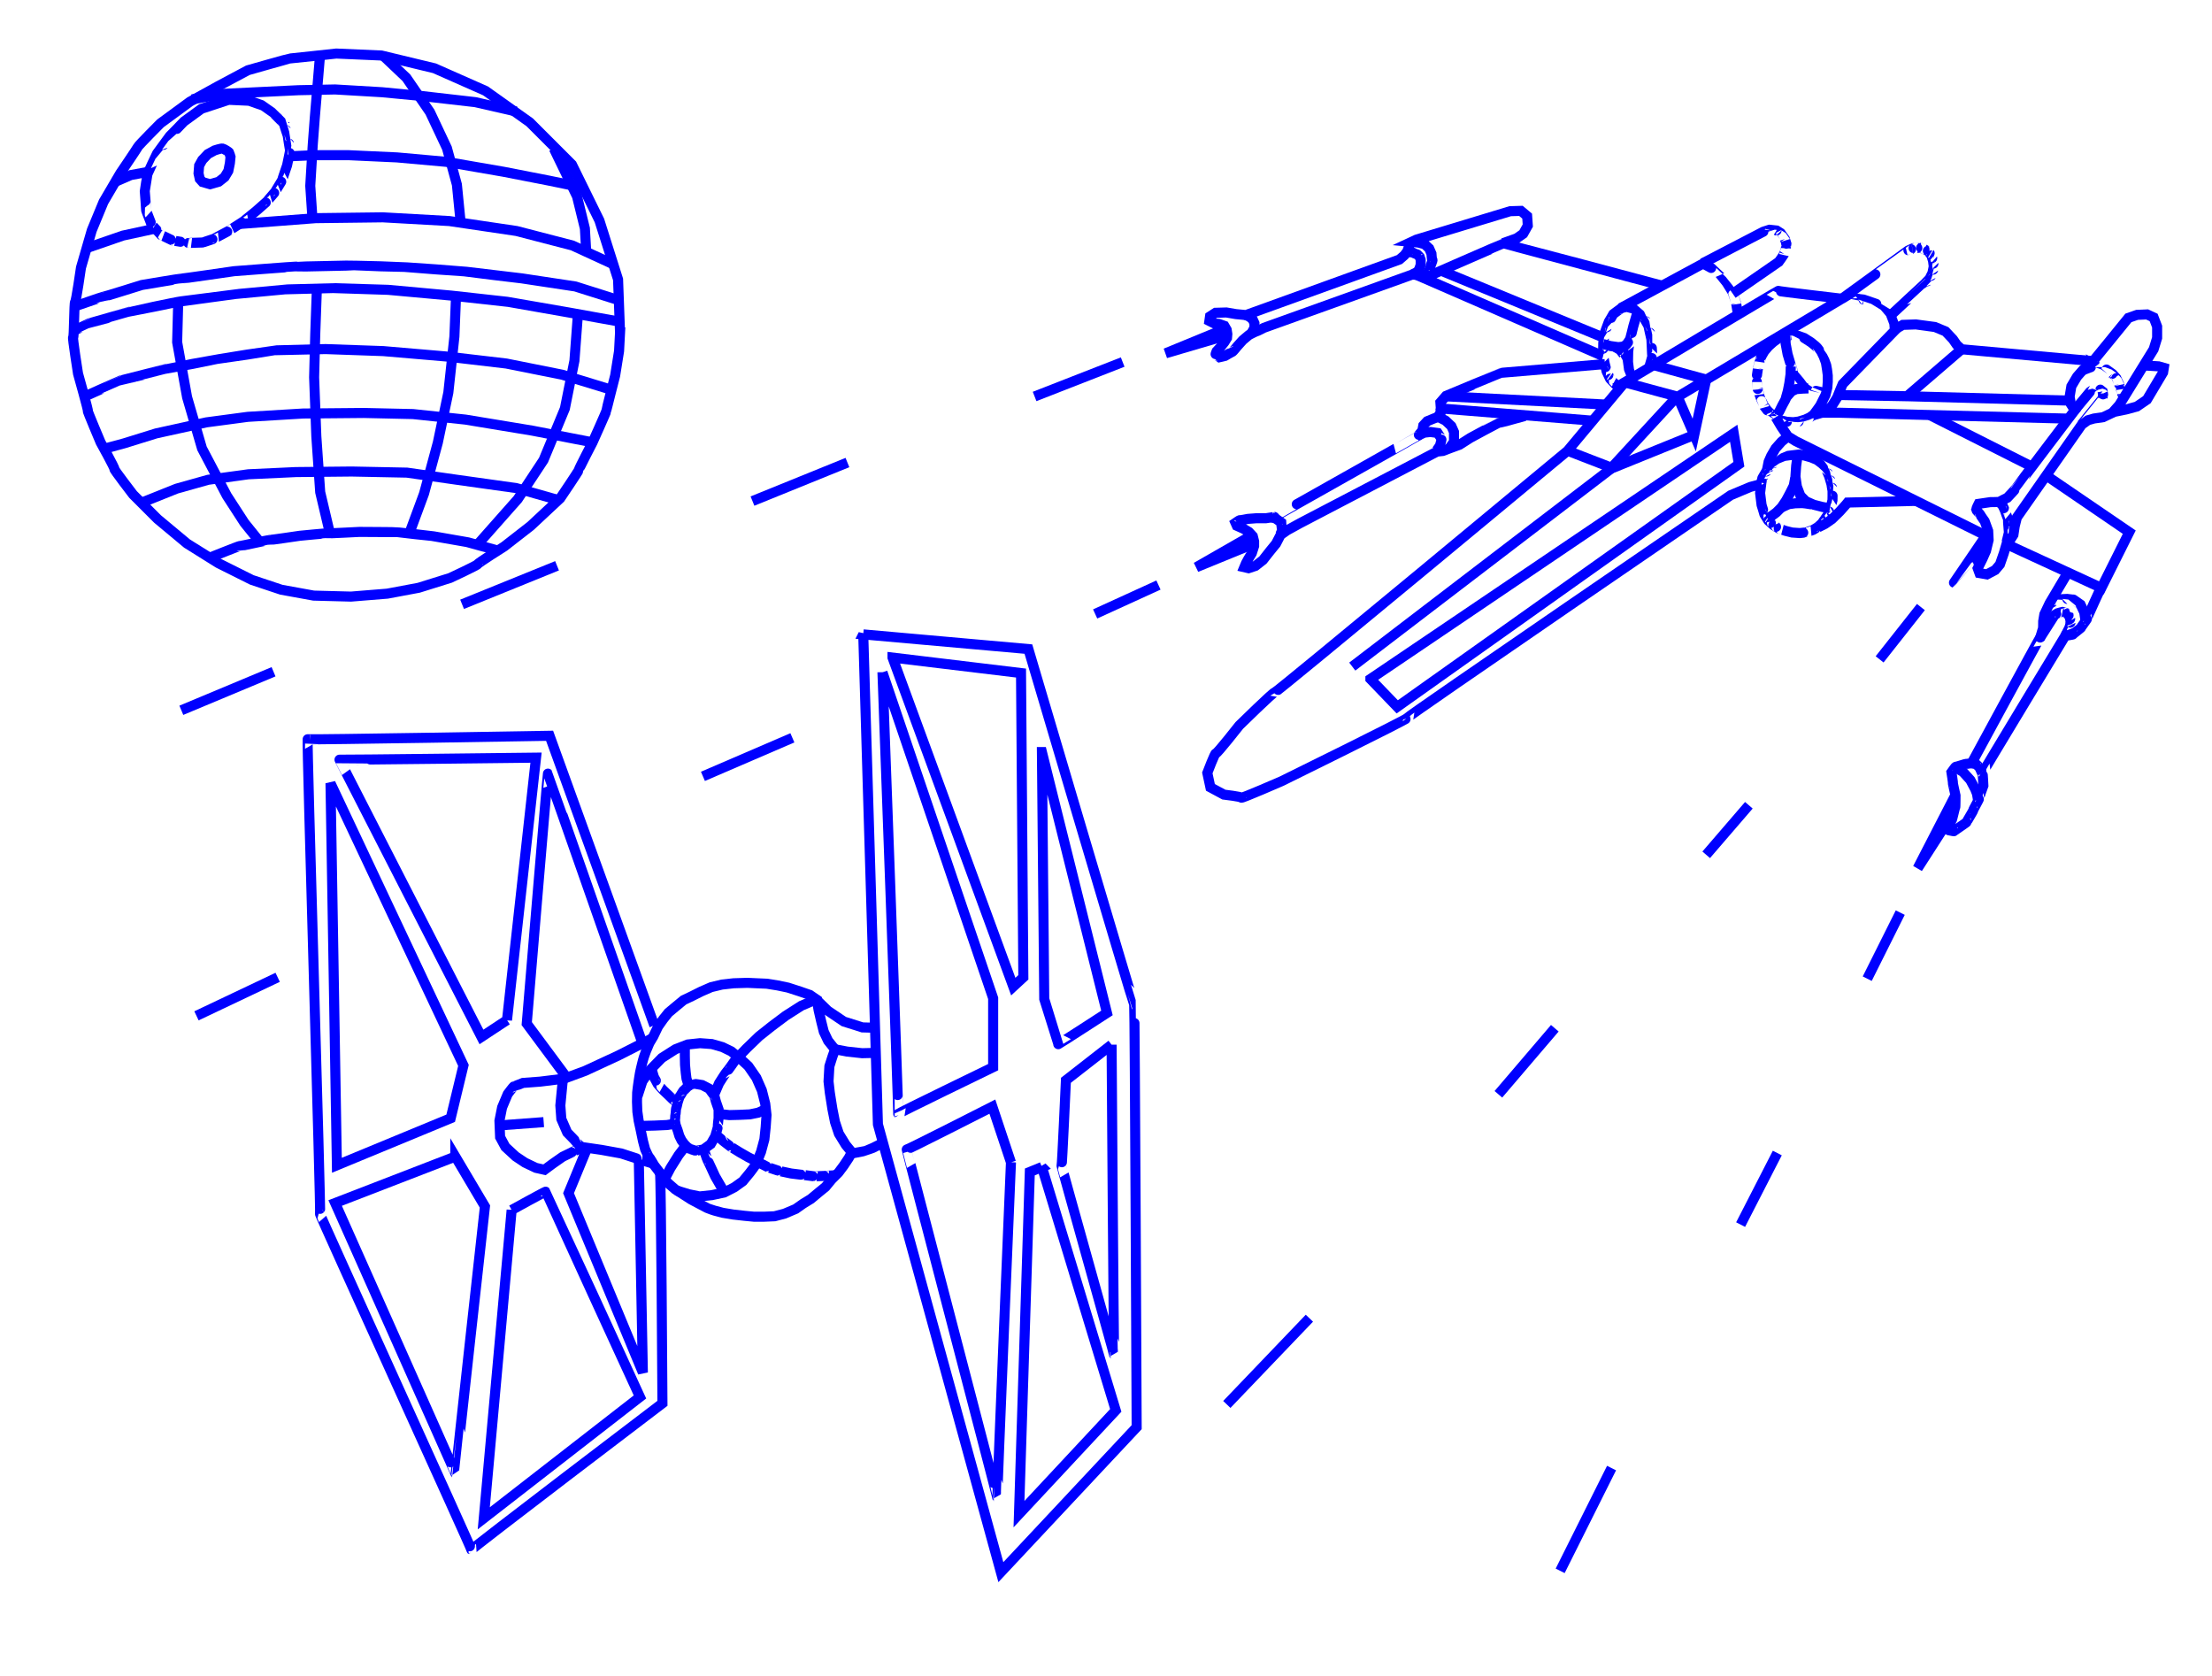 <svg width="660" height="500" xmlns="http://www.w3.org/2000/svg" xmlns:svg="http://www.w3.org/2000/svg" preserveAspectRatio="xMidYMid meet">
 <g id="TFighter">
  <title>TFighter</title>
  <path id="svg_1" stroke="#0000ff" fill="none" stroke-width="3" d="m195.572,306.913c0.185,0.339 -31.588,-87.403 -31.588,-87.403c0,0 -71.86,1.232 -72.184,1.036c-0.324,-0.196 4.02,141.863 3.696,141.667c-0.324,-0.196 45.493,100.389 45.169,100.194c-0.324,-0.196 56.991,-43.742 56.991,-43.742c0,0 -0.404,-68.494 -0.728,-68.69"/>
  <path id="svg_2" stroke="#0000ff" fill="none" stroke-width="3" stroke-dasharray="null" stroke-linejoin="null" stroke-linecap="null" d="m243.732,298.25c0,0 -2.06,-1.419 -2.06,-1.419c0,0 -2.961,-1.032 -2.961,-1.032c0,0 -3.605,-1.161 -3.605,-1.161c0,0 -3.09,-0.645 -3.09,-0.645c0,0 -3.219,-0.516 -3.219,-0.516c0,0 -2.961,-0.129 -2.961,-0.129c0,0 -2.833,-0.129 -2.833,-0.129c0,0 -4.12,0.129 -4.12,0.129c0,0 -3.476,0.387 -3.476,0.387c0,0 -3.219,0.774 -3.219,0.774c0,0 -2.961,1.29 -2.961,1.29c0,0 -2.833,1.419 -2.833,1.419c0,0 -2.446,1.161 -2.446,1.161c0,0 -2.189,1.806 -2.189,1.806c0,0 -2.318,1.934 -2.318,1.934c0,0 -1.545,1.934 -1.545,1.934c0,0 -1.545,2.192 -1.545,2.192c0,0 -1.416,2.966 -1.416,2.966c0,0 -1.159,1.934 -1.159,1.934c0,0 -1.03,2.45 -1.03,2.45c0,0 -0.644,1.806 -0.644,1.806c0,0 -0.548,1.873 -0.575,2.118c-0.027,0.245 -0.495,2.015 -0.549,2.396c-0.054,0.381 -0.443,2.541 -0.471,2.922c-0.027,0.381 -0.396,2.664 -0.396,3.044c0,0.381 -0.051,2.589 -0.051,2.834c0,0.245 0.074,2.684 0.105,2.898c0.031,0.214 0.393,2.745 0.393,2.745c0,0 0.644,2.966 0.644,2.966c0,0 0.644,3.095 0.644,3.095c0,0 0.644,2.45 0.644,2.45c0,0 1.03,2.321 1.159,2.321c0.129,0 1.545,2.45 1.545,2.45c0,0 1.674,2.192 1.674,2.192c0,0 1.178,1.561 1.341,1.887c0.163,0.326 1.362,1.466 1.362,1.466c0,0 1.931,1.677 1.931,1.677c0,0 2.446,1.548 2.446,1.548c0,0 2.12,1.371 2.324,1.494c0.204,0.122 2.453,1.296 2.453,1.296c0,0 2.148,1.12 2.352,1.242c0.204,0.122 2.142,0.74 2.142,0.74c0,0 2.446,0.645 2.446,0.645c0,0 3.09,0.516 3.09,0.516c0,0 3.476,0.387 3.476,0.387c0,0 2.704,0.258 2.704,0.258c0,0 3.09,0 3.09,0c0,0 3.09,-0.129 3.09,-0.129c0,0 2.961,-0.774 2.961,-0.774c0,0 3.348,-1.419 3.348,-1.419c0,0 2.189,-1.548 2.189,-1.548c0,0 2.318,-1.419 2.318,-1.419c0,0 2.318,-1.934 2.318,-1.934c0,0 2.06,-1.677 2.06,-1.677c0,0 1.803,-2.192 1.803,-2.192c0,0 2.06,-2.063 2.06,-2.063c0,0 1.545,-2.063 1.545,-2.063c0,0 1.545,-2.321 1.545,-2.321c0,0 0.901,-1.677 0.901,-1.677c0,0 -1.803,-2.192 -1.803,-2.192c0,0 -2.06,-3.353 -2.06,-3.353c0,0 -1.159,-3.482 -1.159,-3.482c0,0 -0.773,-3.869 -0.773,-3.869c0,0 -0.773,-4.901 -0.773,-4.901c0,0 -0.386,-3.353 -0.386,-3.353c0,0 0.258,-4.514 0.258,-4.514c0,0 0.901,-2.837 0.901,-2.837c0,0 0.773,-2.192 0.773,-2.192c0,0 -2.06,-2.579 -2.06,-2.579c0,0 -1.288,-2.708 -1.288,-2.708c0,0 -0.773,-3.095 -0.773,-3.095c0,0 -0.773,-3.353 -0.773,-3.353c0,0 -0.515,-3.095 -0.515,-3.095l0,0l0,0z"/>
  <path id="svg_3" stroke="#0000ff" fill="none" stroke-width="3" stroke-dasharray="null" stroke-linejoin="null" stroke-linecap="null" d="m194.872,309.632c0,0 -10.376,5.262 -10.376,5.262c0,0 -9.882,4.58 -9.882,4.58c0,0 -6.325,2.339 -6.325,2.339c0,0 -7.115,0.877 -7.115,0.877c0,0 -5.139,0.39 -5.139,0.39c0,0 -2.668,1.072 -2.767,1.072c-0.099,0 -1.779,2.241 -1.779,2.241c0,0 -1.68,3.995 -1.68,3.995c0,0 -0.791,3.995 -0.791,3.995c0,0 0.198,4.872 0.198,4.872c0,0 1.581,2.923 1.581,2.923c0,0 3.063,2.826 3.063,2.826c0,0 2.767,1.851 2.767,1.851c0,0 3.261,1.559 3.261,1.559c0,0 2.569,0.585 2.569,0.585c0,0 2.372,-1.754 2.372,-1.754c0,0 3.063,-2.144 3.063,-2.144c0,0 3.261,-1.559 3.162,-1.559c-0.099,0 3.063,-1.267 3.063,-1.267c0,0 5.336,0.78 5.336,0.78c0,0 5.929,1.072 5.929,1.072c0,0 5.435,1.754 5.336,1.754c-0.099,0 4.151,1.267 4.151,1.267"/>
  <path id="svg_4" stroke="#0000ff" fill="none" stroke-width="3" stroke-dasharray="null" stroke-linejoin="null" stroke-linecap="null" d="m167.971,321.715c0,0 -0.78,8.076 -0.78,8.076c0,0 0.292,4.038 0.292,4.038c0,0 1.754,4.038 1.754,4.038c0,0 2.534,2.561 2.534,2.659c0,0.098 1.851,1.871 1.851,1.871"/>
  <line id="svg_5" stroke="#0000ff" fill="none" stroke-width="3" stroke-dasharray="null" stroke-linejoin="null" stroke-linecap="null" x1="149.164" y1="335.747" x2="162.222" y2="334.773"/>
  <path id="svg_6" stroke="#0000ff" fill="none" stroke-width="3" stroke-dasharray="null" stroke-linejoin="null" stroke-linecap="null" d="m191.639,311.094c0,0 -28.064,-80.208 -28.151,-80.294c-0.087,-0.087 -6.323,74.577 -6.323,74.577c0,0 11.953,16.111 11.953,16.111"/>
  <path id="svg_7" stroke="#0000ff" fill="none" stroke-width="3" stroke-dasharray="null" stroke-linejoin="null" stroke-linecap="null" d="m151.276,304.337c0,0 8.662,-78.302 8.662,-78.302c0,0 -58.553,0.693 -58.64,0.606c-0.087,-0.087 42.356,82.719 42.356,82.719c0,0 7.622,-5.024 7.622,-5.024l0,0z"/>
  <path id="svg_8" stroke="#0000ff" fill="none" stroke-width="3" stroke-dasharray="null" stroke-linejoin="null" stroke-linecap="null" d="m138.283,317.85c0,0 -39.671,-84.192 -39.671,-84.192c0,0 1.906,113.988 1.906,113.988c0,0 33.954,-14.032 33.954,-14.032c0,0 3.811,-15.764 3.811,-15.764l0,0z"/>
  <path id="svg_9" stroke="#0000ff" fill="none" stroke-width="3" stroke-dasharray="null" stroke-linejoin="null" stroke-linecap="null" d="m135.858,345.048c0,0 -35.86,13.859 -35.86,13.859c0,0 36.033,80.901 35.946,80.814c-0.087,-0.087 8.748,-79.775 8.748,-79.775c0,0 -8.835,-14.898 -8.835,-14.898l0,0l-0,0z"/>
  <path id="svg_10" stroke="#0000ff" fill="none" stroke-width="3" stroke-dasharray="null" stroke-linejoin="null" stroke-linecap="null" d="m152.661,360.985c0,0 -8.315,91.988 -8.315,91.988c0,0 46.6,-36.206 46.6,-36.206c0,0 -28.064,-61.152 -28.151,-61.238c-0.087,-0.087 -10.134,5.457 -10.134,5.457z"/>
  <path id="svg_11" stroke="#0000ff" fill="none" stroke-width="3" stroke-dasharray="null" stroke-linejoin="null" stroke-linecap="null" d="m175.182,342.541c0,0 -5.544,13.424 -5.544,13.424c0,0 22.174,53.525 22.174,53.525c0,0 -1.213,-63.508 -1.213,-63.508"/>
  <path id="svg_12" stroke="#0000ff" fill="none" stroke-width="3" stroke-dasharray="null" stroke-linejoin="null" stroke-linecap="null" d="m190.192,327.157c0.04,-0.163 1.477,-4.568 1.477,-4.568c0,0 2.276,-3.358 2.276,-3.358c0,0 3.54,-3.616 3.54,-3.616c0,0 4.046,-2.583 4.046,-2.583c0,0 3.666,-1.421 3.666,-1.421c0,0 3.666,-0.387 3.666,-0.387c0,0 3.54,0.258 3.54,0.258c0,0 3.161,0.904 3.161,0.904c0,0 2.655,1.292 2.655,1.292c0,0 2.528,2.066 2.528,2.066c0,0 2.528,2.325 2.528,2.325c0,0 2.402,3.487 2.402,3.487c0,0 1.643,3.745 1.643,3.745c0,0 1.011,4.004 1.011,4.004c0,0 0.379,3.358 0.379,3.358c0,0 -0.253,3.616 -0.253,3.616c0,0 -0.379,3.616 -0.379,3.616c0,0 -1.011,3.745 -1.011,3.745c0,0 -1.075,2.623 -1.233,3.188c-0.158,0.565 -2.181,3.14 -2.181,3.14c0,0 -2.023,2.454 -2.023,2.454c0,0 -2.528,1.808 -2.528,1.808c0,0 -3.034,1.55 -3.034,1.55c0,0 -3.666,0.775 -3.666,0.775c0,0 -3.666,0.387 -3.666,0.387c0,0 -3.161,-0.646 -3.161,-0.646c0,0 -3.793,-1.162 -3.793,-1.162"/>
  <path id="svg_13" stroke="#0000ff" fill="none" stroke-width="3" stroke-dasharray="null" stroke-linejoin="null" stroke-linecap="null" d="m209.872,342.934c0,0 2.192,-1.608 2.192,-1.608c0,0 1.315,-2.266 1.315,-2.266c0,0 0.877,-2.923 0.804,-2.948c-0.073,-0.024 0.219,-2.534 0.219,-2.534c0,0 0,-2.631 0,-2.631c0,0 -0.804,-2.339 -0.804,-2.339c0,0 -0.439,-1.754 -0.512,-1.778c-0.073,-0.024 -1.462,-2.022 -1.462,-2.022c0,0 -2.119,-1.096 -2.119,-1.096c0,0 -1.754,-0.292 -1.827,-0.317c-0.073,-0.024 -2.266,0.536 -2.266,0.536c0,0 -1.389,1.462 -1.462,1.437c-0.073,-0.024 -1.023,1.705 -1.096,1.681c-0.073,-0.024 -0.658,1.851 -0.658,1.851c0,0 -0.365,1.754 -0.439,1.73c-0.073,-0.024 -0.146,1.925 -0.219,1.9c-0.073,-0.024 -0.073,1.559 -0.146,1.535c-0.073,-0.024 0.219,1.559 0.219,1.559c0,0 0.585,1.608 0.585,1.608c0,0 0.512,1.681 0.512,1.681c0,0 0.658,1.315 0.658,1.315c0,0 0.804,1.096 0.804,1.096c0,0 0.804,0.804 0.731,0.78c-0.073,-0.024 1.023,0.682 0.95,0.658c-0.073,-0.024 1.9,0.609 1.827,0.585c-0.073,-0.024 2.192,-0.414 2.192,-0.414l0,-0z"/>
  <path id="svg_14" stroke="#0000ff" fill="none" stroke-width="3" stroke-dasharray="null" stroke-linejoin="null" stroke-linecap="null" d="m243.653,298.101c0,0 -4.547,1.949 -4.547,1.949c0,0 -4.677,2.988 -4.677,2.988c0,0 -4.158,3.118 -4.158,3.118c0,0 -3.768,2.988 -3.768,2.988c0,0 -3.768,3.638 -3.768,3.638c0,0 -3.378,3.508 -3.378,3.508c0,0 -2.339,3.378 -2.469,3.378c-0.13,0 -2.339,3.508 -2.339,3.508c0,0 -1.559,3.638 -1.559,3.638"/>
  <path id="svg_15" stroke="#0000ff" fill="none" stroke-width="3" stroke-dasharray="null" stroke-linejoin="null" stroke-linecap="null" d="m204.336,311.8c0,0 0,3.234 0,3.234c0,0 0.055,2.631 0.055,2.631c0,0 0.219,2.357 0.219,2.357c0,0 0.219,1.754 0.219,1.754c0,0 0.658,2.138 0.621,2.132"/>
  <path id="svg_16" stroke="#0000ff" fill="none" stroke-width="3" stroke-dasharray="null" stroke-linejoin="null" stroke-linecap="null" d="m194.324,318.67c0,0 0.792,2.665 0.792,2.665c0,0 1.162,2.079 1.127,2.073c-0.035,-0.006 1.673,1.872 1.673,1.872c0,0 1.638,1.546 1.638,1.546c0,0 1.109,1.066 1.074,1.06c-0.035,-0.006 1.461,1.125 1.461,1.125"/>
  <path id="svg_17" stroke="#0000ff" fill="none" stroke-width="3" stroke-dasharray="null" stroke-linejoin="null" stroke-linecap="null" d="m190.779,335.918l4.574,-0.116l3.656,-0.164l2.331,-0.384"/>
  <path id="svg_18" stroke="#0000ff" fill="none" stroke-width="3" stroke-dasharray="null" stroke-linejoin="null" stroke-linecap="null" d="m198.27,351.868c0,0 1.791,-3.414 1.791,-3.414c0,0 2.41,-3.841 2.41,-3.841c0,0 2.066,-2.703 2.066,-2.703"/>
  <path id="svg_19" stroke="#0000ff" fill="none" stroke-width="3" stroke-dasharray="null" stroke-linejoin="null" stroke-linecap="null" d="m216.084,355.65c0,0 -2.704,-4.677 -2.704,-4.677c0,0 -2.266,-4.97 -2.339,-4.994c-0.073,-0.024 -1.096,-3.264 -1.096,-3.264"/>
  <path id="svg_20" stroke="#0000ff" fill="none" stroke-width="3" stroke-dasharray="null" stroke-linejoin="null" stroke-linecap="null" d="m228.582,330.875l-2.339,1.072l-2.485,0.512l-3.216,0.146l-2.923,0.073l-3.362,-0.365"/>
  <path id="svg_21" stroke="#0000ff" fill="none" stroke-width="3" stroke-dasharray="null" stroke-linejoin="null" stroke-linecap="null" d="m213.453,338.476c0,0 1.973,1.535 1.973,1.608c0,0.073 2.558,1.973 2.485,1.949c-0.073,-0.024 2.85,1.778 2.85,1.778c0,0 2.558,1.462 2.558,1.462c0,0 2.192,1.096 2.192,1.096c0,0 3.727,1.9 3.654,1.876c-0.073,-0.024 3.362,1.121 3.289,1.096c-0.073,-0.024 3.581,0.755 3.581,0.755c0,0 3.508,0.439 3.435,0.414c-0.073,-0.024 3.654,0.463 3.581,0.439c-0.073,-0.024 3.435,-0.122 3.362,-0.146c-0.073,-0.024 3.362,-0.195 3.289,-0.219"/>
  <path id="svg_22" stroke="#0000ff" fill="none" stroke-width="3" stroke-dasharray="null" stroke-linejoin="null" stroke-linecap="null" d="m257.569,189.261c0,0 4.38,146.184 4.38,146.184c0,0 36.683,133.592 36.683,133.592c0,0 40.516,-43.253 40.516,-43.253c0,0 -0.548,-125.927 -0.735,-125.985c-0.187,-0.059 -31.568,-106.157 -31.568,-106.157c0,0 -49.276,-4.38 -49.276,-4.38l0,0l0,0z"/>
  <path id="svg_23" stroke="#0000ff" fill="none" stroke-width="3" stroke-dasharray="null" stroke-linejoin="null" stroke-linecap="null" d="m263.301,200.57c0,0 4.851,131.889 4.706,131.745c-0.144,-0.144 28.324,-13.945 28.324,-13.945c0,0 0,-20.557 0,-20.557c0,0 -33.03,-97.242 -33.03,-97.242l0,0z"/>
  <path id="svg_24" stroke="#0000ff" fill="none" stroke-width="3" stroke-dasharray="null" stroke-linejoin="null" stroke-linecap="null" d="m266.303,196.181c0,0 36.033,98.166 36.033,98.166c0,0 3.003,-2.772 3.003,-2.772c0,0 -0.693,-90.775 -0.693,-90.775c0,0 -38.343,-4.62 -38.343,-4.62z"/>
  <path id="svg_25" stroke="#0000ff" fill="none" stroke-width="3" stroke-dasharray="null" stroke-linejoin="null" stroke-linecap="null" d="m310.882,224.361c0,0 0.693,73.682 0.693,73.682c0,0 4.177,13.381 4.183,13.479c0.006,0.097 14.527,-9.321 14.527,-9.321c0,0 -19.402,-77.84 -19.402,-77.84z"/>
  <path id="svg_26" stroke="#0000ff" fill="none" stroke-width="3" stroke-dasharray="null" stroke-linejoin="null" stroke-linecap="null" d="m331.671,311.671c0,0 -13.628,10.625 -13.628,10.625c0,0 -1.155,25.639 -1.299,25.494c-0.144,-0.144 15.851,56.734 15.707,56.59c-0.144,-0.144 -0.78,-92.709 -0.78,-92.709l0,0l0,0z"/>
  <path id="svg_27" stroke="#0000ff" fill="none" stroke-width="3" stroke-dasharray="null" stroke-linejoin="null" stroke-linecap="null" d="m310.882,348.166l-3.609,1.472l-3.234,102.093l28.872,-30.951l-22.03,-72.614l0,0l-0,0z"/>
  <path id="svg_28" stroke="#0000ff" fill="none" stroke-width="3" stroke-dasharray="null" stroke-linejoin="null" stroke-linecap="null" d="m301.643,346.78c0,0 -5.544,-16.631 -5.544,-16.631c0,0 -25.408,12.935 -25.552,12.79c-0.144,-0.144 27.169,104.085 27.025,103.941c-0.144,-0.144 4.071,-100.101 4.071,-100.101l0,-0z"/>
  <path id="svg_29" stroke="#0000ff" fill="none" stroke-width="3" stroke-dasharray="null" stroke-linejoin="null" stroke-linecap="null" d="m260.933,306.611c0,0 -3.605,-0.097 -3.605,-0.097c0,0 -5.554,-1.754 -5.554,-1.754c0,0 -4.775,-3.216 -4.775,-3.216c0,0 -3.605,-3.508 -3.605,-3.508"/>
  <path id="svg_30" stroke="#0000ff" fill="none" stroke-width="3" stroke-dasharray="null" stroke-linejoin="null" stroke-linecap="null" d="m261.323,314.114c0,0 -4.093,0.097 -4.093,0.097c0,0 -4.482,-0.487 -4.482,-0.487c0,0 -3.605,-0.682 -3.605,-0.682"/>
  <path id="svg_31" stroke="#0000ff" fill="none" stroke-width="3" stroke-dasharray="null" stroke-linejoin="null" stroke-linecap="null" d="m263.442,340.96c0,0 -3.07,1.535 -3.07,1.535c0,0 -2.485,0.95 -2.558,0.95c-0.073,0 -3.508,0.658 -3.508,0.658"/>
 </g>
 <g id="Xwing">
  <title>Xwing</title>
  <path id="svg_32" stroke="#0000ff" fill="none" stroke-width="3" stroke-dasharray="null" stroke-linejoin="null" stroke-linecap="null" d="m549.561,89.125c0,0 -18.969,-2.209 -18.969,-2.339c0,-0.13 -45.864,27.284 -45.864,27.284c0,0 15.851,4.288 15.851,4.288c0,0 48.982,-29.233 48.982,-29.233z"/>
  <line id="svg_33" stroke="#0000ff" fill="none" stroke-width="3" stroke-dasharray="null" stroke-linejoin="null" stroke-linecap="null" x1="493.174" y1="108.873" x2="509.284" y2="113.291"/>
  <path id="svg_34" stroke="#0000ff" fill="none" stroke-width="3" stroke-dasharray="null" stroke-linejoin="null" stroke-linecap="null" d="m484.959,113.868c0,0 -17.246,20.634 -17.246,20.634c0,0 -87.156,72.374 -87.378,72.075c-0.221,-0.298 -10.558,9.845 -10.558,9.845c0,0 -6.775,8.623 -6.997,8.325c-0.221,-0.298 -2.55,5.842 -2.55,5.842c0,0 0.924,4.312 0.924,4.312c0,0 4.004,2.156 4.004,2.156c0,0 5.236,0.616 5.236,0.924c0,0.308 12.011,-4.928 12.011,-4.928c0,0 37.573,-18.478 37.351,-18.777c-0.221,-0.298 96.617,-66.532 96.617,-66.532c0,0 5.851,-2.464 5.851,-2.464c0,0 3.388,-0.924 3.388,-0.924"/>
  <path id="svg_35" stroke="#0000ff" fill="none" stroke-width="3" stroke-dasharray="null" stroke-linejoin="null" stroke-linecap="null" d="m509.154,112.901c0,0 -3.638,16.89 -3.638,16.89c0,0 -5.067,-11.693 -5.067,-11.693"/>
  <path id="svg_36" stroke="#0000ff" fill="none" stroke-width="3" stroke-dasharray="null" stroke-linejoin="null" stroke-linecap="null" d="m500.579,118.098c0,0 -19.749,21.438 -19.749,21.438c0,0 -13.123,-5.067 -13.123,-5.067"/>
  <path id="svg_37" stroke="#0000ff" fill="none" stroke-width="3" stroke-dasharray="null" stroke-linejoin="null" stroke-linecap="null" d="m505.517,129.748c0,0 -24.773,10.048 -24.773,10.048c0,0 -77.263,59.073 -77.263,59.073"/>
  <path id="svg_38" stroke="#0000ff" fill="none" stroke-width="3" stroke-dasharray="null" stroke-linejoin="null" stroke-linecap="null" d="m408.89,202.564c0,0 108.406,-73.297 108.406,-73.297c0,0 1.54,9.239 1.54,9.239c0,0 -101.939,72.374 -101.939,72.374c0,0 -8.007,-8.315 -8.007,-8.315l0,0z"/>
  <path id="svg_39" stroke="#0000ff" fill="none" stroke-width="3" stroke-dasharray="null" stroke-linejoin="null" stroke-linecap="null" d="m492.059,109.649c0,0 0.987,-3.344 0.932,-3.344c-0.055,0 -0.219,-4.988 -0.256,-4.994c-0.037,-0.006 -0.84,-3.995 -0.877,-4.001c-0.037,-0.006 -1.553,-2.954 -1.59,-2.96c-0.037,-0.006 -2.43,-2.132 -2.467,-2.138c-0.037,-0.006 -2.156,-0.597 -2.192,-0.603c-0.037,-0.006 -2.101,0.499 -2.101,0.499c0,0 -2.138,1.59 -2.138,1.59c0,0 -1.315,2.302 -1.352,2.296c-0.037,-0.006 -1.169,3.295 -1.206,3.289c-0.037,-0.006 -0.402,3.021 -0.439,3.015c-0.037,-0.006 -0.018,3.459 -0.055,3.453c-0.037,-0.006 0.42,2.473 0.42,2.473c0,0 0.658,2.576 0.621,2.57c-0.037,-0.006 1.078,2.199 1.041,2.192c-0.037,-0.006 1.571,1.65 1.571,1.65c0,0 1.699,0.932 1.699,0.932"/>
  <path id="svg_40" stroke="#0000ff" fill="none" stroke-width="3" stroke-dasharray="null" stroke-linejoin="null" stroke-linecap="null" d="m488.606,92.986c0,0 -1.261,4.33 -1.261,4.33c0,0 -0.987,4.056 -1.023,4.05c-0.037,-0.006 -0.512,3.459 -0.512,3.459c0,0 -0.055,3.179 -0.055,3.179c0,0 0.274,2.028 0.274,2.083c0,0.055 0.932,2.357 0.932,2.357"/>
  <path id="svg_41" stroke="#0000ff" fill="none" stroke-width="3" stroke-dasharray="null" stroke-linejoin="null" stroke-linecap="null" d="m478.301,102.633l2.156,0.597c0,0 2.394,0.335 2.394,0.335c0,0 1.48,-0.164 1.48,-0.164c0,0 0.932,-0.603 0.932,-0.603c0,0 0.987,-1.315 0.95,-1.322"/>
  <path id="svg_42" stroke="#0000ff" fill="none" stroke-width="3" stroke-dasharray="null" stroke-linejoin="null" stroke-linecap="null" d="m481.974,103.565c0,0 1.398,0.822 1.398,0.822c0,0 1.069,1.357 1.046,1.351c-0.023,-0.006 0.516,1.116 0.493,1.11c-0.023,-0.006 0.763,1.733 0.74,1.727"/>
  <path id="svg_43" stroke="#0000ff" fill="none" stroke-width="3" stroke-dasharray="null" stroke-linejoin="null" stroke-linecap="null" d="m483.527,91.926c0,0 24.629,-13.301 24.629,-13.301c0,0 2.412,1.315 2.412,1.315c0,0 2.85,2.704 2.85,2.68c0,-0.024 2.046,2.582 2.046,2.558c0,-0.024 1.681,2.728 1.681,2.704c0,-0.024 0.877,2.655 0.877,2.655c0,0 0.512,3.143 0.512,3.143"/>
  <path id="svg_44" stroke="#0000ff" fill="none" stroke-width="3" stroke-dasharray="null" stroke-linejoin="null" stroke-linecap="null" d="m508.009,78.552c0,0 18.125,-9.428 18.125,-9.428c0,0 1.9,-0.585 1.9,-0.609c0,-0.024 2.046,0.244 2.046,0.244c0,0 1.242,0.804 1.242,0.78c0,-0.024 1.242,1.778 1.242,1.778c0,0 0.439,1.389 0.439,1.389c0,0 -0.146,1.462 -0.146,1.437c0,-0.024 -0.512,1.632 -0.512,1.632c0,0 -0.877,1.315 -0.877,1.315c0,0 -0.731,1.023 -0.731,1.023c0,0 -13.74,9.501 -13.74,9.501"/>
  <path id="svg_45" stroke="#0000ff" fill="none" stroke-width="3" stroke-dasharray="null" stroke-linejoin="null" stroke-linecap="null" d="m495.902,85.227c0,0 -47.066,-12.57 -47.261,-12.57c-0.195,0 -23.776,10.329 -23.776,10.329c0,0 53.302,23.192 53.302,23.192"/>
  <line id="svg_46" stroke="#0000ff" fill="none" stroke-width="3" stroke-dasharray="null" stroke-linejoin="null" stroke-linecap="null" x1="478.459" y1="100.721" x2="429.932" y2="80.744"/>
  <path id="svg_47" stroke="#0000ff" fill="none" stroke-width="3" stroke-dasharray="null" stroke-linejoin="null" stroke-linecap="null" d="m448.447,72.559c0,0 4.093,-1.462 4.093,-1.462c0,0 1.949,-1.364 1.949,-1.364c0,0 1.364,-2.436 1.364,-2.436c0,0 -0.195,-2.826 -0.195,-2.826c0,0 -1.851,-1.559 -1.851,-1.559c0,0 -3.216,0.097 -3.216,0.097c0,0 -27.967,8.478 -27.967,8.478c0,0 -1.462,0.682 -1.462,0.682c0,0 2.046,0.195 2.046,0.195c0,0 1.851,0.487 1.851,0.487c0,0 1.364,1.267 1.364,1.267c0,0 0.682,1.559 0.682,1.559c0,0 0.097,1.851 0.292,1.851c0.195,0 -0.682,1.949 -0.585,1.949c0.097,0 -0.585,1.657 -0.585,1.657c0,0 -1.462,1.462 -1.462,1.462"/>
  <path id="svg_48" stroke="#0000ff" fill="none" stroke-width="3" stroke-dasharray="null" stroke-linejoin="null" stroke-linecap="null" d="m420.772,72.072c0,0 -0.292,1.267 -0.292,1.267c0,0 -0.585,1.657 -0.585,1.657c0,0 -0.877,1.169 -0.877,1.169c0,0 -1.462,1.267 -1.462,1.267c0,0 -45.799,16.566 -45.799,16.566c0,0 -3.021,-0.292 -3.021,-0.292c0,0 -2.826,-0.487 -2.826,-0.487c0,0 -3.216,0.097 -3.216,0.097c0,0 -1.657,1.072 -1.657,1.072c0,0 -0.195,1.364 -0.195,1.364c0,0 1.559,0.78 1.559,0.78c0,0 1.267,0.097 1.267,0.097c0,0 1.657,0.585 1.657,0.585c0,0 0.682,1.169 0.682,1.169c0,0 0.195,1.267 0.195,1.267c0,0 -0.097,1.169 -0.097,1.169c0,0 -0.78,1.267 -0.78,1.267c0,0 -1.169,1.462 -1.169,1.462c0,0 -1.169,1.267 -1.169,1.267c0,0 -0.39,0.974 -0.292,0.974c0.097,0 1.169,0.78 1.169,0.78c0,0 1.657,-0.39 1.657,-0.39c0,0 2.144,-1.267 2.241,-1.267c0.097,0 1.364,-1.559 1.364,-1.559c0,0 1.657,-1.851 1.657,-1.851c0,0 1.851,-1.559 1.851,-1.559c0,0 2.046,-1.072 2.241,-1.072c0.195,0 2.241,-1.072 2.241,-1.072c0,0 44.24,-15.883 44.24,-15.883c0,0 1.462,0.097 1.462,0.097c0,0 1.267,0.39 1.267,0.39c0,0 0.682,0.39 0.682,0.39"/>
  <path id="svg_49" stroke="#0000ff" fill="none" stroke-width="3" stroke-dasharray="null" stroke-linejoin="null" stroke-linecap="null" d="m419.506,75.19c0,0 1.851,0.097 1.851,0.097c0,0 1.462,0.682 1.462,0.585c0,-0.097 0.78,0.78 0.78,0.78c0,0 0.292,0.877 0.292,0.877c0,0 0,1.462 0,1.462c0,0 -0.39,1.169 -0.39,1.169c0,0 -0.487,0.877 -0.487,0.877c0,0 -1.462,0.78 -1.462,0.78"/>
  <path id="svg_50" stroke="#0000ff" fill="none" stroke-width="3" stroke-dasharray="null" stroke-linejoin="null" stroke-linecap="null" d="m371.563,93.899c0,0 1.364,0.682 1.364,0.682c0,0 0.877,0.78 0.877,0.78c0,0 0.487,1.072 0.487,1.072c0,0 0,1.364 0,1.364c0,0 -0.877,1.559 -0.877,1.559"/>
  <path id="svg_51" stroke="#0000ff" fill="none" stroke-width="3" stroke-dasharray="null" stroke-linejoin="null" stroke-linecap="null" d="m365.814,97.992c0,0 -18.027,7.406 -18.027,7.406c0,0 18.222,-5.359 18.222,-5.359"/>
  <path id="svg_52" stroke="#0000ff" fill="none" stroke-width="3" stroke-dasharray="null" stroke-linejoin="null" stroke-linecap="null" d="m478.882,108.614c0,0 -30.663,2.599 -30.792,2.599c-0.13,0 -16.631,6.886 -16.631,6.886c0,0 -1.689,1.949 -1.689,1.949c0,0 0.13,1.819 0.13,1.819c0,0 45.214,3.638 45.214,3.638"/>
  <line id="svg_53" stroke="#0000ff" fill="none" stroke-width="3" stroke-dasharray="null" stroke-linejoin="null" stroke-linecap="null" x1="479.142" y1="120.697" x2="431.199" y2="118.228"/>
  <path id="svg_54" stroke="#0000ff" fill="none" stroke-width="3" stroke-dasharray="null" stroke-linejoin="null" stroke-linecap="null" d="m429.835,121.866c0,0 0,1.267 0,1.267c0,0 -0.877,1.267 -0.877,1.267c0,0 -1.462,0.585 -1.462,0.585c0,0 -1.657,0.682 -1.657,0.682c0,0 -1.169,1.267 -1.169,1.267c0,0 -0.292,1.559 -0.292,1.559c0,0 -1.267,1.462 -1.169,1.462c0.097,0 -43.07,24.264 -42.973,24.264c0.097,0 -2.534,0.39 -2.534,0.39c0,0 -2.826,0 -2.826,0c0,0 -2.534,0.195 -2.534,0.195c0,0 -2.436,0.487 -2.436,0.39c0,-0.097 -1.267,0.78 -1.267,0.78c0,0 0.39,0.877 0.39,0.877c0,0 2.144,0.974 2.144,0.974c0,0 1.462,0.877 1.462,0.877c0,0 1.169,1.267 1.169,1.267c0,0 0.39,1.559 0.39,1.559c0,0 0,1.364 0,1.364c0,0 -0.682,2.144 -0.682,2.144c0,0 -1.072,1.754 -1.072,1.754c0,0 -0.682,1.267 -0.682,1.267c0,0 -0.487,1.169 -0.487,1.169c0,0 1.267,0.292 1.267,0.292c0,0 2.046,-0.682 2.046,-0.682c0,0 2.241,-1.754 2.241,-1.754c0,0 2.144,-2.728 2.144,-2.728c0,0 1.754,-2.144 1.754,-2.144c0,0 1.364,-2.631 1.364,-2.631c0,0 1.949,-1.364 1.949,-1.364c0,0 3.898,-2.144 3.898,-2.144c0,0 40.829,-21.34 40.829,-21.34c0,0 1.754,-0.195 1.754,-0.195c0,0 2.046,-0.78 2.046,-0.78c0,0 2.923,-1.072 2.923,-1.072c0,0 3.216,-2.046 3.216,-2.046c0,0 8.088,-4.385 8.185,-4.385c0.097,0 2.436,-0.585 2.436,-0.585c0,0 2.436,-0.682 2.436,-0.682c0,0 3.216,-0.877 3.216,-0.877"/>
  <path id="svg_55" stroke="#0000ff" fill="none" stroke-width="3" stroke-dasharray="null" stroke-linejoin="null" stroke-linecap="null" d="m432.661,133.462c0,-0.097 1.169,-1.657 1.169,-1.657c0,0 0,-2.923 0,-2.923c0,0 -0.78,-1.754 -0.78,-1.754c0,0 -1.754,-1.657 -1.754,-1.657c0,0 -2.339,-1.169 -2.339,-1.169"/>
  <path id="svg_56" stroke="#0000ff" fill="none" stroke-width="3" stroke-dasharray="null" stroke-linejoin="null" stroke-linecap="null" d="m428.665,134.339c0,0 0.974,-1.364 0.974,-1.364c0,0 0.585,-2.144 0.487,-2.144c-0.097,0 -1.169,-1.657 -1.169,-1.657c0,0 -2.144,-0.292 -2.144,-0.292c0,0 -1.851,0.195 -1.851,0.195c0,0 -1.851,0.877 -1.851,0.877"/>
  <path id="svg_57" stroke="#0000ff" fill="none" stroke-width="3" stroke-dasharray="null" stroke-linejoin="null" stroke-linecap="null" d="m381.989,159.48c0,0 0.78,-1.657 0.585,-1.657c-0.195,0 -0.292,-1.949 -0.292,-1.949c0,0 -1.657,-1.169 -1.657,-1.169c0,0 -1.267,-0.39 -1.267,-0.39"/>
  <path id="svg_58" stroke="#0000ff" fill="none" stroke-width="3" stroke-dasharray="null" stroke-linejoin="null" stroke-linecap="null" d="m373.609,159.674l-16.663,9.55l17.15,-7.016"/>
  <path id="svg_59" stroke="#0000ff" fill="none" stroke-width="3" stroke-dasharray="null" stroke-linejoin="null" stroke-linecap="null" d="m530.665,100.916c0,0 -1.535,1.096 -1.535,1.096c0,0 -1.462,1.315 -1.462,1.315c0,0 -1.242,1.462 -1.242,1.462c0,0 -0.877,1.535 -0.877,1.535c0,0 -0.585,1.9 -0.585,1.876c0,-0.024 -0.439,1.705 -0.439,1.705c0,0 -0.292,1.973 -0.292,1.973c0,0 0,2.119 0,2.095c0,-0.024 0.219,2.071 0.219,2.071c0,0 0.512,1.9 0.512,1.876c0,-0.024 0.658,1.778 0.658,1.754c0,-0.024 0.731,1.486 0.731,1.486c0,0 0.95,1.242 0.95,1.242c0,0 1.242,1.242 1.242,1.218c0,-0.024 1.389,0.974 1.389,0.95c0,-0.024 1.608,0.901 1.608,0.901c0,0 1.608,0.365 1.608,0.365c0,0 1.827,0.146 1.827,0.122c0,-0.024 1.681,-0.195 1.681,-0.195c0,0 1.754,-0.512 1.754,-0.536c0,-0.024 1.608,-0.706 1.608,-0.706c0,0 1.096,-0.804 1.096,-0.804c0,0 0.877,-1.169 0.877,-1.169c0,0 1.096,-1.535 1.096,-1.535c0,0 0.804,-1.608 0.804,-1.608c0,0 0.804,-1.608 0.804,-1.608c0,0 0.512,-1.9 0.512,-1.925c0,-0.024 0.146,-1.949 0.146,-1.949c0,0 0,-1.9 0,-1.925c0,-0.024 -0.219,-1.73 -0.219,-1.73c0,0 -0.292,-1.681 -0.292,-1.705c0,-0.024 -0.585,-1.583 -0.585,-1.608c0,-0.024 -0.658,-1.291 -0.658,-1.315c0,-0.024 -0.877,-1.218 -0.877,-1.242c0,-0.024 -0.548,-0.78 -1.041,-1.188c-0.493,-0.408 -1.297,-1.054 -1.297,-1.054c0,0 -2.046,-1.315 -2.046,-1.315c0,0 -1.9,-0.658 -1.9,-0.682c0,-0.024 -2.046,-0.195 -2.046,-0.195c0,0 -1.973,0.219 -1.973,0.219c0,0 -1.754,0.731 -1.754,0.731l0,-0z"/>
  <path id="svg_60" stroke="#0000ff" fill="none" stroke-width="3" stroke-dasharray="null" stroke-linejoin="null" stroke-linecap="null" d="m532.712,100.112c0,0 0.073,2.412 0.073,2.412c0,0 0.585,3.143 0.585,3.143c0,0 0.731,2.485 0.731,2.485c0,0 0.877,2.85 0.877,2.826c0,-0.024 1.608,1.925 1.608,1.9c0,-0.024 1.315,1.778 1.315,1.754c0,-0.024 1.608,1.048 1.608,1.023c0,-0.024 2.339,0.974 2.339,0.95c0,-0.024 2.631,0.609 2.631,0.609"/>
  <path id="svg_61" stroke="#0000ff" fill="none" stroke-width="3" stroke-dasharray="null" stroke-linejoin="null" stroke-linecap="null" d="m534.319,109.32l-0.073,2.387l-0.365,2.631l-0.439,2.266l-0.731,2.631l-0.95,1.754c0,0 -0.877,1.778 -0.877,1.778c0,0 -1.023,1.389 -1.023,1.364"/>
  <path id="svg_62" stroke="#0000ff" fill="none" stroke-width="3" stroke-dasharray="null" stroke-linejoin="null" stroke-linecap="null" d="m532.931,118.602l1.608,-1.851l1.389,-0.658l1.827,-0.146l1.827,-0.073"/>
  <path id="svg_63" stroke="#0000ff" fill="none" stroke-width="3" stroke-dasharray="null" stroke-linejoin="null" stroke-linecap="null" d="m540.824,123.937l3.143,-0.901l2.558,-1.827l1.608,-2.558l1.023,-2.558l0.658,-1.535c0,0 15.567,-15.981 15.567,-15.981c0,0 -0.146,-1.754 -0.146,-1.778c0,-0.024 -0.95,-2.46 -0.95,-2.485c0,-0.024 -1.608,-1.876 -1.608,-1.9c0,-0.024 -2.85,-1.73 -2.85,-1.754c0,-0.024 -3.8,-1.291 -3.8,-1.291c0,0 -3.362,-0.365 -3.362,-0.39c0,-0.024 -2.85,0.097 -2.85,0.073"/>
  <path id="svg_64" stroke="#0000ff" fill="none" stroke-width="3" stroke-dasharray="null" stroke-linejoin="null" stroke-linecap="null" d="m549.667,89.039c0,0 19.787,-14.361 19.751,-14.367c-0.037,-0.006 1.571,-0.652 1.535,-0.658c-0.037,-0.006 2.284,-0.049 2.247,-0.055c-0.037,-0.006 2.065,0.883 2.028,0.877c-0.037,-0.006 1.078,1.376 1.041,1.37c-0.037,-0.006 0.53,1.596 0.493,1.59c-0.037,-0.006 0.256,1.705 0.219,1.699c-0.037,-0.006 -0.347,1.925 -0.384,1.918c-0.037,-0.006 -0.84,1.76 -0.877,1.754c-0.037,-0.006 -1.389,1.486 -1.425,1.48c-0.037,-0.006 -10.049,9.324 -10.049,9.324"/>
  <path id="svg_65" stroke="#0000ff" fill="none" stroke-width="3" stroke-dasharray="null" stroke-linejoin="null" stroke-linecap="null" d="m623.879,108.484c0,0.13 11.174,-13.642 11.174,-13.642c0,0 2.599,-0.909 2.599,-0.909c0,0 2.988,-0.13 2.988,-0.13c0,0 1.949,0.909 1.949,0.909c0,0 1.039,2.728 1.039,2.728c0,0 0,3.378 0,3.378c0,0 -1.039,3.378 -1.039,3.378c0,0 -10.264,16.631 -10.264,16.631c0,0 -2.079,2.339 -2.079,2.339c0,0 -2.728,1.299 -2.728,1.299c0,0 -2.728,0.39 -2.728,0.39c0,0 -1.819,0.52 -1.819,0.52c0,0 -1.819,1.299 -1.819,1.299c0,0 -19.359,27.674 -19.359,27.674c0,0 -0.65,2.599 -0.65,2.599c0,0 -0.39,2.599 -0.39,2.599c0,0 -0.909,1.429 -0.909,1.429c0,0 -1.039,0.909 -1.039,0.909c0,0 -0.909,3.118 -0.909,3.118c0,0 -1.169,3.378 -1.169,3.378c0,0 -1.429,1.689 -1.429,1.689c0,0 -2.469,1.299 -2.469,1.299c0,0 -2.209,-0.39 -2.209,-0.39c0,0 -0.52,-1.429 -0.52,-1.429c0,0 1.429,-2.858 1.429,-2.858c0,0 1.039,-2.339 1.039,-2.339c0,0 0.78,-3.248 0.78,-3.248c0,0 -0.13,-2.728 -0.13,-2.728c0,0 -1.039,-2.858 -1.039,-2.858c0,0 -1.299,-1.819 -1.299,-1.949c0,-0.13 -1.299,-1.429 -1.299,-1.559c0,-0.13 0.78,-1.689 0.78,-1.689c0,0 3.508,-0.52 3.508,-0.52c0,0 2.858,0 2.858,-0.13c0,-0.13 2.209,-1.169 2.209,-1.169c0,0 2.469,-2.599 2.469,-2.728c0,-0.13 17.67,-23.387 17.67,-23.387c0,0 -1.169,-1.819 -1.169,-1.819c0,0 -0.39,-2.209 -0.39,-2.209c0,0 0.52,-3.118 0.52,-3.118c0,0 1.689,-2.858 1.689,-2.858c0,0 1.819,-2.079 1.819,-2.079c0,0 2.339,-1.819 2.339,-1.819l-0,0z"/>
  <path id="svg_66" stroke="#0000ff" fill="none" stroke-width="3" stroke-dasharray="null" stroke-linejoin="null" stroke-linecap="null" d="m621.362,110.489c0,0 2.485,-0.95 2.485,-0.95c0,0 2.704,0 2.704,-0.024c-0,-0.024 1.973,0.755 1.973,0.731c-0,-0.024 1.754,1.267 1.754,1.267c0,0 1.169,1.315 1.169,1.291c-0,-0.024 0.804,1.778 0.804,1.778c0,0 0.585,1.827 0.585,1.803c-0,-0.024 0.365,1.121 0.365,1.121c0,0 0.073,1.315 0.073,1.291"/>
  <path id="svg_67" stroke="#0000ff" fill="none" stroke-width="3" stroke-dasharray="null" stroke-linejoin="null" stroke-linecap="null" d="m618.877,122.548c0,0 4.677,-5.627 4.677,-5.627c0,0 0.877,-0.585 0.877,-0.609c-0,-0.024 1.389,-0.341 1.389,-0.365c-0,-0.024 0.877,0.317 0.877,0.292c-0,-0.024 0.658,0.536 0.658,0.536c0,0 0.146,0.877 0.146,0.877c0,0 -0.146,1.242 -0.146,1.218c-0,-0.024 -6.212,7.698 -6.212,7.698"/>
  <path id="svg_68" stroke="#0000ff" fill="none" stroke-width="3" stroke-dasharray="null" stroke-linejoin="null" stroke-linecap="null" d="m596.477,149.717c0,0 1.041,1.096 1.041,1.096c0,0 0.767,1.59 0.731,1.583c-0.037,-0.006 0.694,1.979 0.749,2.089c0.055,0.11 0.274,2.357 0.237,2.351c-0.037,-0.006 0.201,2.034 0.164,2.028c-0.037,-0.006 -0.676,2.966 -0.713,2.96"/>
  <path id="svg_69" stroke="#0000ff" fill="none" stroke-width="3" stroke-dasharray="null" stroke-linejoin="null" stroke-linecap="null" d="m593.188,158.871c0,0 -10.14,14.964 -10.177,14.958c-0.037,-0.006 9.958,-11.614 10.012,-11.505"/>
  <path id="svg_70" stroke="#0000ff" fill="none" stroke-width="3" stroke-dasharray="null" stroke-linejoin="null" stroke-linecap="null" d="m565.282,98.349l2.469,-1.429l3.898,-0.13l5.717,0.78l3.118,1.299l2.209,2.339l1.169,1.689c0,0 1.429,1.299 1.429,1.299c0,0 38.848,3.508 38.848,3.508"/>
  <path id="svg_71" stroke="#0000ff" fill="none" stroke-width="3" stroke-dasharray="null" stroke-linejoin="null" stroke-linecap="null" d="m617.772,119.527c0,0 -47.943,-1.299 -48.073,-1.299c-0.13,0 -21.178,-0.39 -21.178,-0.39"/>
  <path id="svg_72" stroke="#0000ff" fill="none" stroke-width="3" stroke-dasharray="null" stroke-linejoin="null" stroke-linecap="null" d="m543.845,123.133c0,0 5.067,0 5.067,0c0,0 68.016,1.754 68.016,1.754"/>
  <line id="svg_73" stroke="#0000ff" fill="none" stroke-width="3" stroke-dasharray="null" stroke-linejoin="null" stroke-linecap="null" x1="569.18" y1="118.066" x2="585.259" y2="104.229"/>
  <path id="svg_74" stroke="#0000ff" fill="none" stroke-width="3" stroke-dasharray="null" stroke-linejoin="null" stroke-linecap="null" d="m630.278,122.987l4.093,-0.828l3.216,-0.877l2.996,-2.046l4.824,-8.112l0.219,-1.389l-1.535,-0.439l-2.266,-0.146c0,0 -2.119,-0.122 -2.119,-0.122"/>
  <path id="svg_75" stroke="#0000ff" fill="none" stroke-width="3" stroke-dasharray="null" stroke-linejoin="null" stroke-linecap="null" d="m525.549,144.016c0,0 -0.384,3.07 -0.384,3.07c0,0 0.439,3.563 0.439,3.563c0,0 0.877,2.795 0.84,2.789c-0.037,-0.006 1.188,1.87 1.151,1.864c-0.037,-0.006 1.571,1.376 1.535,1.37c-0.037,-0.006 1.626,0.993 1.59,0.987c-0.037,-0.006 2.01,0.719 2.01,0.719c0,0 1.973,0.493 1.973,0.493c0,0 2.302,0.164 2.302,0.164c0,0 2.083,-0.219 2.046,-0.225c-0.037,-0.006 1.9,-0.706 1.9,-0.706c0,0 1.48,-0.877 1.443,-0.883c-0.037,-0.006 1.242,-1.09 1.206,-1.096c-0.037,-0.006 0.694,-0.926 0.658,-0.932c-0.037,-0.006 1.023,-1.419 0.987,-1.425c-0.037,-0.006 1.023,-2.296 0.987,-2.302c-0.037,-0.006 0.53,-2.241 0.53,-2.241c0,0 0.055,-2.631 0.018,-2.637c-0.037,-0.006 -0.292,-2.132 -0.329,-2.138c-0.037,-0.006 -0.621,-2.241 -0.658,-2.247c-0.037,-0.006 -0.731,-1.858 -0.767,-1.864c-0.037,-0.006 -0.95,-1.309 -0.987,-1.315c-0.037,-0.006 -1.114,-1.035 -1.151,-1.041c-0.037,-0.006 -1.169,-0.926 -1.206,-0.932c-0.037,-0.006 -1.553,-0.652 -1.59,-0.658c-0.037,-0.006 -1.717,-0.487 -1.754,-0.493c-0.037,-0.006 -1.717,-0.323 -1.754,-0.329c-0.037,-0.006 -1.443,0.171 -1.48,0.164c-0.037,-0.006 -2.101,0.28 -2.138,0.274c-0.037,-0.006 -1.827,0.773 -1.864,0.767c-0.037,-0.006 -1.224,0.883 -1.261,0.877c-0.037,-0.006 -1.169,0.938 -1.206,0.932c-0.037,-0.006 -1.224,1.431 -1.261,1.425c-0.037,-0.006 -0.731,1.322 -0.767,1.315c-0.037,-0.006 -0.731,1.322 -0.767,1.315c-0.037,-0.006 -0.292,1.376 -0.292,1.376l-0,-0z"/>
  <path id="svg_76" stroke="#0000ff" fill="none" stroke-width="3" stroke-dasharray="null" stroke-linejoin="null" stroke-linecap="null" d="m536.402,135.575l-0.475,3.392l-0.219,3.179l0.439,3.015l1.041,2.741l1.644,1.644l2.357,1.041l2.576,0.658c0,0 2.229,0.39 2.229,0.39"/>
  <path id="svg_77" stroke="#0000ff" fill="none" stroke-width="3" stroke-dasharray="null" stroke-linejoin="null" stroke-linecap="null" d="m535.635,142.591l-0.42,2.296l-1.096,2.192l-1.206,2.247l-1.37,2.028l-1.535,1.535l-1.425,1.041l-1.261,0.658"/>
  <path id="svg_78" stroke="#0000ff" fill="none" stroke-width="3" stroke-dasharray="null" stroke-linejoin="null" stroke-linecap="null" d="m531.469,151.416l2.211,-0.993l1.973,-0.274l2.083,-0.055l1.041,0.11c0,0 1.791,0.28 1.791,0.28"/>
  <path id="svg_79" stroke="#0000ff" fill="none" stroke-width="3" stroke-dasharray="null" stroke-linejoin="null" stroke-linecap="null" d="m529.813,124.465l1.689,2.858l1.949,2.858l2.339,1.429c0,0 56.518,28.064 56.518,28.064"/>
  <path id="svg_80" stroke="#0000ff" fill="none" stroke-width="3" stroke-dasharray="null" stroke-linejoin="null" stroke-linecap="null" d="m598.543,162.273c0,0 28.454,13.123 28.454,13.123c0,0 8.315,-16.631 8.315,-16.631c0,0 -24.946,-17.02 -24.946,-17.02"/>
  <line id="svg_81" stroke="#0000ff" fill="none" stroke-width="3" stroke-dasharray="null" stroke-linejoin="null" stroke-linecap="null" x1="606.233" y1="139.211" x2="575.977" y2="123.937"/>
  <path id="svg_82" stroke="#0000ff" fill="none" stroke-width="3" stroke-dasharray="null" stroke-linejoin="null" stroke-linecap="null" d="m533.497,130.149l-1.955,1.638l-1.754,1.973l-1.315,2.247l-0.767,1.754c0,0 -0.457,2.308 -0.457,2.308"/>
  <path id="svg_83" stroke="#0000ff" fill="none" stroke-width="3" stroke-dasharray="null" stroke-linejoin="null" stroke-linecap="null" d="m542.487,157.336l1.991,-0.993l2.138,-1.48l2.302,-2.247l1.864,-2.083l0.493,-0.603l20.39,-0.493"/>
  <path id="svg_84" stroke="#0000ff" fill="none" stroke-width="3" stroke-dasharray="null" stroke-linejoin="null" stroke-linecap="null" d="m617.08,170.632c0,0 -5.544,9.355 -5.544,9.355c0,0 -1.559,3.291 -1.559,3.291c0,0 -0.346,2.079 -0.346,2.079c0,0 0,2.425 -0.087,2.339c-0.087,-0.087 -0.78,2.685 -0.866,2.599c-0.087,-0.087 -20.355,37.332 -20.355,37.332c0,0 -1.559,0.346 -1.646,0.26c-0.087,-0.087 -3.032,0.953 -3.118,0.866c-0.087,-0.087 -1.299,1.646 -1.299,1.646c0,0 0.52,3.291 0.433,3.205c-0.087,-0.087 0.78,3.725 0.78,3.725c0,0 0,3.638 -0.087,3.551c-0.087,-0.087 -0.953,3.898 -1.039,3.811c-0.087,-0.087 -1.299,3.032 -1.386,2.945c-0.087,-0.087 2.165,0.433 2.079,0.346c-0.087,-0.087 3.898,-2.685 3.811,-2.772c-0.087,-0.087 1.992,-3.378 1.906,-3.465c-0.087,-0.087 1.819,-3.378 1.732,-3.465c-0.087,-0.087 1.299,-3.898 1.299,-3.898c0,0 -0.173,-3.638 -0.26,-3.725c-0.087,-0.087 24.686,-40.97 24.686,-40.97c0,0 2.425,-0.346 2.339,-0.433c-0.087,-0.087 2.512,-1.992 2.425,-2.079c-0.087,-0.087 1.819,-2.512 1.732,-2.599c-0.087,-0.087 4.244,-9.441 4.244,-9.441"/>
  <path id="svg_85" stroke="#0000ff" fill="none" stroke-width="3" stroke-dasharray="null" stroke-linejoin="null" stroke-linecap="null" d="m622.239,185.107l-0.365,-2.436c0,0 -1.096,-2.314 -1.096,-2.314c0,0 -2.119,-1.462 -2.119,-1.486c-0,-0.024 -1.754,-0.195 -1.827,-0.195c-0.073,0 -2.485,0.146 -2.485,0.122c-0,-0.024 -1.462,0.609 -1.462,0.609c0,0 -1.608,0.877 -1.608,0.877"/>
  <path id="svg_86" stroke="#0000ff" fill="none" stroke-width="3" stroke-dasharray="null" stroke-linejoin="null" stroke-linecap="null" d="m608.56,190.521c0,0 4.501,-7.061 4.501,-7.061c0,0 0.925,-0.524 0.902,-0.541c-0.023,-0.016 1.503,-0.354 1.48,-0.37c-0.023,-0.016 1.441,0.51 1.418,0.493c-0.023,-0.016 0.701,1.095 0.678,1.079c-0.023,-0.016 0.269,1.126 0.247,1.11c-0.023,-0.016 -0.039,1.095 -0.062,1.079c-0.023,-0.016 -0.285,1.034 -0.308,1.017c-0.023,-0.016 -1.241,2.452 -1.241,2.452"/>
  <path id="svg_87" stroke="#0000ff" fill="none" stroke-width="3" stroke-dasharray="null" stroke-linejoin="null" stroke-linecap="null" d="m587.926,227.66c0,0 1.699,0.329 1.699,0.329c0,0 1.041,0.987 1.005,0.981c-0.037,-0.006 0.804,1.705 0.767,1.699"/>
  <path id="svg_88" stroke="#0000ff" fill="none" stroke-width="3" stroke-dasharray="null" stroke-linejoin="null" stroke-linecap="null" d="m583.267,228.866l2.43,1.419l2.192,2.412l1.425,2.686c0,0 0.53,1.322 0.53,1.322c0,0 0.329,1.699 0.292,1.693"/>
  <path id="svg_89" stroke="#0000ff" fill="none" stroke-width="3" stroke-dasharray="null" stroke-linejoin="null" stroke-linecap="null" d="m583.431,237.216l-11.255,21.828c0,0 10.743,-16.712 10.743,-16.712"/>
  <line id="svg_90" stroke="#0000ff" fill="none" stroke-width="3" stroke-dasharray="null" stroke-linejoin="null" stroke-linecap="null" x1="334.977" y1="108.017" x2="308.696" y2="118.283"/>
  <line id="svg_91" stroke="#0000ff" fill="none" stroke-width="3" stroke-dasharray="null" stroke-linejoin="null" stroke-linecap="null" x1="252.851" y1="137.993" x2="224.517" y2="149.491"/>
  <line id="svg_92" stroke="#0000ff" fill="none" stroke-width="3" stroke-dasharray="null" stroke-linejoin="null" stroke-linecap="null" x1="166.208" y1="168.79" x2="137.874" y2="180.288"/>
  <line id="svg_93" stroke="#0000ff" fill="none" stroke-width="3" stroke-dasharray="null" stroke-linejoin="null" stroke-linecap="null" x1="81.618" y1="200.409" x2="54.106" y2="211.906"/>
  <line id="svg_94" stroke="#0000ff" fill="none" stroke-width="3" stroke-dasharray="null" stroke-linejoin="null" stroke-linecap="null" x1="345.653" y1="174.539" x2="326.764" y2="183.162"/>
  <line id="svg_95" stroke="#0000ff" fill="none" stroke-width="3" stroke-dasharray="null" stroke-linejoin="null" stroke-linecap="null" x1="236.425" y1="220.119" x2="209.735" y2="231.617"/>
  <line id="svg_96" stroke="#0000ff" fill="none" stroke-width="3" stroke-dasharray="null" stroke-linejoin="null" stroke-linecap="null" x1="82.85" y1="291.569" x2="58.623" y2="303.066"/>
  <line id="svg_97" stroke="#0000ff" fill="none" stroke-width="3" stroke-dasharray="null" stroke-linejoin="null" stroke-linecap="null" x1="573.142" y1="181.109" x2="560.823" y2="196.713"/>
  <line id="svg_98" stroke="#0000ff" fill="none" stroke-width="3" stroke-dasharray="null" stroke-linejoin="null" stroke-linecap="null" x1="521.813" y1="240.24" x2="509.084" y2="255.022"/>
  <line id="svg_99" stroke="#0000ff" fill="none" stroke-width="3" stroke-dasharray="null" stroke-linejoin="null" stroke-linecap="null" x1="463.915" y1="306.762" x2="447.079" y2="326.472"/>
  <line id="svg_100" stroke="#0000ff" fill="none" stroke-width="3" stroke-dasharray="null" stroke-linejoin="null" stroke-linecap="null" x1="390.686" y1="393.268" x2="366.048" y2="419.001"/>
  <line id="svg_101" stroke="#0000ff" fill="none" stroke-width="3" stroke-dasharray="null" stroke-linejoin="null" stroke-linecap="null" x1="566.983" y1="272.269" x2="557.128" y2="291.979"/>
  <line id="svg_102" stroke="#0000ff" fill="none" stroke-width="3" stroke-dasharray="null" stroke-linejoin="null" stroke-linecap="null" x1="530.3" y1="343.992" x2="519.35" y2="365.345"/>
  <line id="svg_103" stroke="#0000ff" fill="none" stroke-width="3" stroke-dasharray="null" stroke-linejoin="null" stroke-linecap="null" x1="480.842" y1="437.981" x2="465.511" y2="468.641"/>
 </g>
 <g id="deathStar">
  <title>deathStar</title>
  <path id="svg_104" stroke="#0000ff" fill="none" stroke-width="3" stroke-dasharray="null" stroke-linejoin="null" stroke-linecap="null" d="m184.999,99.179l-0.586,-15.82l-5.566,-17.578l-8.203,-16.699l-12.598,-12.598l-13.184,-9.375l-15.234,-6.738l-15.82,-3.809c0,0 -13.476,-0.586 -13.476,-0.586c0,0 -13.476,1.465 -13.769,1.465c-0.293,0 -12.598,3.516 -12.598,3.516c0,0 -8.789,4.687 -8.789,4.687c0,0 -8.496,4.687 -8.496,4.687c0,0 -8.789,6.445 -8.789,6.445c0,0 -6.445,6.459 -6.738,7.031c-0.293,0.572 -5.273,7.91 -5.273,7.91c0,0 -4.98,8.496 -4.98,8.496c0,0 -3.516,8.496 -3.516,8.496c0,0 -3.223,11.133 -3.223,11.133c0,0 -1.465,10.254 -1.758,10.254c-0.293,0 -0.293,10.84 -0.586,10.547c-0.293,-0.293 1.465,10.84 1.465,10.84c0,0 3.223,11.426 2.93,11.133c-0.293,-0.293 3.809,9.375 3.809,9.375c0,0 4.395,7.91 4.102,7.91c-0.293,0 5.566,7.617 5.566,7.617c0,0 7.324,7.324 7.324,7.324c0,0 8.789,7.324 8.789,7.324c0,0 9.375,5.859 9.375,5.859c0,0 9.961,4.98 9.961,4.98c0,0 8.789,2.93 8.789,2.93c0,0 9.668,1.758 9.668,1.758c0,0 11.133,0.293 11.133,0.293c0,0 10.84,-0.879 10.84,-0.879c0,0 9.375,-1.758 9.375,-1.758c0,0 9.375,-2.93 9.375,-2.93c0,0 8.203,-3.809 8.203,-4.102c0,-0.293 7.91,-5.273 7.91,-5.273c0,0 7.91,-6.152 7.91,-6.152c0,0 8.789,-8.203 8.789,-8.203c0,0 5.566,-8.203 5.566,-8.496c0,-0.293 4.102,-8.203 4.102,-8.203c0,0 4.102,-9.082 4.102,-9.375c0,-0.293 2.637,-10.547 2.637,-10.547c0,0 1.172,-7.324 1.172,-7.324c0,0 0.293,-5.566 0.293,-5.566l0,0l0,0l-0,0z"/>
  <path id="svg_105" stroke="#0000ff" fill="none" stroke-width="3" stroke-dasharray="null" stroke-linejoin="null" stroke-linecap="null" d="m148.108,164.128c0,0 -8.405,-2.307 -8.569,-2.362c-0.165,-0.055 -10.217,-1.758 -10.382,-1.813c-0.165,-0.055 -10.217,-1.099 -10.382,-1.154c-0.165,-0.055 -11.536,-0.11 -11.536,-0.11c0,0 -9.558,0.494 -9.723,0.439c-0.165,-0.055 -8.075,0.714 -8.075,0.714c0,0 -8.899,1.318 -9.064,1.263c-0.165,-0.055 -8.734,1.868 -8.899,1.813c-0.165,-0.055 -9.064,3.516 -9.064,3.516"/>
  <path id="svg_106" stroke="#0000ff" fill="none" stroke-width="3" stroke-dasharray="null" stroke-linejoin="null" stroke-linecap="null" d="m166.4,149.132l-12.36,-3.516l-17.633,-2.472l-14.996,-2.142l-16.479,-0.33l-16.644,0.165l-14.172,0.659l-12.03,1.648l-9.393,2.637l-10.712,4.285"/>
  <path id="svg_107" stroke="#0000ff" fill="none" stroke-width="3" stroke-dasharray="null" stroke-linejoin="null" stroke-linecap="null" d="m176.123,131.828l-17.303,-3.351l-19.94,-3.296l-15.655,-1.648l-14.667,-0.33l-18.127,0.165l-16.479,0.989l-12.36,1.648l-14.996,3.296l-9.558,2.966l-6.097,1.648"/>
  <path id="svg_108" stroke="#0000ff" fill="none" stroke-width="3" stroke-dasharray="null" stroke-linejoin="null" stroke-linecap="null" d="m181.932,116.132l-14.172,-4.34l-16.685,-3.337l-17.921,-2.101l-18.787,-1.607c0,0 -17.097,-0.604 -17.221,-0.604c-0.124,0 -14.831,0.371 -14.914,0.357c-0.082,-0.014 -16.974,2.609 -17.056,2.595c-0.082,-0.014 -15.491,2.98 -15.573,2.966c-0.082,-0.014 -13.513,3.474 -13.595,3.461c-0.082,-0.014 -10.918,4.834 -10.918,4.834"/>
  <path id="svg_109" stroke="#0000ff" fill="none" stroke-width="3" stroke-dasharray="null" stroke-linejoin="null" stroke-linecap="null" d="m185.022,95.986l-15.161,-2.733c0,0 -18.21,-3.2 -18.333,-3.2c-0.124,0 -16.809,-1.854 -16.891,-1.868c-0.082,-0.014 -18.828,-1.717 -18.828,-1.717c0,0 -16.067,-0.494 -16.15,-0.508c-0.082,-0.014 -14.131,0.385 -14.213,0.371c-0.082,-0.014 -14.502,1.373 -14.584,1.36c-0.082,-0.014 -15.297,2.038 -16.84,2.217c-1.542,0.179 -15.212,3.111 -15.295,3.098c-0.082,-0.014 -12.03,3.474 -12.112,3.461c-0.082,-0.014 -5.109,2.486 -5.109,2.486"/>
  <path id="svg_110" stroke="#0000ff" fill="none" stroke-width="3" stroke-dasharray="null" stroke-linejoin="null" stroke-linecap="null" d="m184.363,89.476l-12.689,-4.01c0,0 -15.985,-2.417 -15.985,-2.417c0,0 -16.644,-1.978 -16.809,-2.032c-0.165,-0.055 -17.633,-1.263 -17.798,-1.318c-0.165,-0.055 -14.831,-0.439 -14.996,-0.494c-0.165,-0.055 -17.468,0.385 -17.633,0.33c-0.165,-0.055 -18.622,1.373 -18.622,1.373c0,0 -15.82,2.307 -15.985,2.252c-0.165,-0.055 -11.536,1.868 -11.536,1.868c0,0 -11.536,3.625 -11.7,3.571c-0.165,-0.055 -8.734,3.021 -8.899,2.966"/>
  <path id="svg_111" stroke="#0000ff" fill="none" stroke-width="3" stroke-dasharray="null" stroke-linejoin="null" stroke-linecap="null" d="m68.224,29.778l-8.116,2.674c0,0 -5.232,3.814 -5.232,3.814c0,0 -4.171,4.357 -4.223,4.343c-0.051,-0.014 -3.749,5.205 -3.801,5.191c-0.051,-0.014 -2.731,5.838 -2.804,6.022c-0.073,0.184 -0.852,5.115 -0.852,5.208c0,0.093 0.463,5.747 0.412,5.733c-0.051,-0.014 1.627,4.185 1.576,4.171c-0.051,-0.014 2.925,3.165 2.874,3.152c-0.051,-0.014 3.481,1.682 3.43,1.669c-0.051,-0.014 4.779,0.755 4.728,0.742c-0.051,-0.014 4.495,-0.158 4.333,-0.149c-0.162,0.008 3.412,-1.135 3.361,-1.148c-0.051,-0.014 4.655,-2.489 4.559,-2.459c-0.096,0.03 4.391,-2.811 4.339,-2.825c-0.051,-0.014 3.506,-2.845 3.66,-3.005c0.154,-0.16 3.344,-2.914 3.293,-2.928c-0.051,-0.014 2.462,-2.86 2.41,-2.874c-0.051,-0.014 2.091,-3.416 2.039,-3.43c-0.051,-0.014 1.442,-4.343 1.442,-4.343c0,0 0.927,-4.357 0.875,-4.37c-0.051,-0.014 -0.597,-4.25 -0.649,-4.264c-0.051,-0.014 -1.154,-3.879 -1.205,-3.893c-0.051,-0.014 -2.915,-2.953 -2.966,-2.966c-0.051,-0.014 -3.378,-2.396 -3.43,-2.41c-0.051,-0.014 -3.934,-1.377 -3.934,-1.377c0,0 -6.118,-0.278 -6.118,-0.278l-0,0l0,-0l0,0z"/>
  <path id="svg_112" stroke="#0000ff" fill="none" stroke-width="3" stroke-dasharray="null" stroke-linejoin="null" stroke-linecap="null" d="m66.413,44.316c-0.44,-0.088 -2.36,0.542 -2.36,0.542c0,0 -2.039,1.112 -2.039,1.112c0,0 -1.669,1.761 -1.669,1.761c0,0 -0.927,1.669 -0.927,1.669c0,0 -0.185,2.317 -0.185,2.317c0,0 0.371,1.669 0.371,1.669c0,0 0.834,0.927 0.834,0.927c0,0 2.225,0.649 2.225,0.649c0,0 2.595,-0.742 2.595,-0.742c0,0 1.761,-1.39 1.761,-1.39c0,0 1.112,-1.854 1.112,-1.854c0,0 0.463,-2.317 0.463,-2.317c0,0 0.185,-1.854 0.185,-1.854c0,0 -0.346,-1.195 -0.434,-1.341c-0.088,-0.147 -1.494,-1.06 -1.934,-1.147l-0,-0z"/>
  <path id="svg_113" stroke="#0000ff" fill="none" stroke-width="3" stroke-dasharray="null" stroke-linejoin="null" stroke-linecap="null" d="m25.955,73.986c0,0 10.753,-3.708 10.753,-3.708c0,0 9.146,-1.978 9.146,-1.978"/>
  <path id="svg_114" stroke="#0000ff" fill="none" stroke-width="3" stroke-dasharray="null" stroke-linejoin="null" stroke-linecap="null" d="m71.561,66.817c0,0 22.618,-1.73 22.618,-1.73c0,0 20.022,-0.247 20.022,-0.247c0,0 19.899,1.112 19.899,1.112c0,0 20.022,2.966 20.022,2.966c0,0 16.685,4.326 16.685,4.326c0,0 12.36,5.685 12.36,5.685"/>
  <path id="svg_115" stroke="#0000ff" fill="none" stroke-width="3" stroke-dasharray="null" stroke-linejoin="null" stroke-linecap="null" d="m174.146,56.023c0,0 -10.382,-2.142 -10.382,-2.142c0,0 -13.513,-2.637 -13.513,-2.637c0,0 -17.139,-2.966 -17.139,-2.966c0,0 -14.667,-1.318 -14.667,-1.318c0,0 -14.337,-0.659 -14.337,-0.659c0,0 -10.382,0 -10.382,0c0,0 -7.416,0.33 -7.416,0.33"/>
  <path id="svg_116" stroke="#0000ff" fill="none" stroke-width="3" stroke-dasharray="null" stroke-linejoin="null" stroke-linecap="null" d="m44.288,51.244c0,0 -5.273,0.989 -5.273,0.989c0,0 -4.944,2.142 -4.944,2.142"/>
  <path id="svg_117" stroke="#0000ff" fill="none" stroke-width="3" stroke-dasharray="null" stroke-linejoin="null" stroke-linecap="null" d="m154.041,33.282c0,0 -12.195,-2.802 -12.195,-2.802c0,0 -15.82,-1.813 -15.82,-1.813c0,0 -12.03,-1.154 -12.03,-1.154c0,0 -14.007,-0.824 -14.007,-0.824c0,0 -10.639,0.207 -10.882,0.221c-0.243,0.014 -12.519,0.603 -12.519,0.603c0,0 -10.217,0.494 -10.217,0.494c0,0 -9.064,1.648 -9.064,1.648"/>
  <path id="svg_118" stroke="#0000ff" fill="none" stroke-width="3" stroke-dasharray="null" stroke-linejoin="null" stroke-linecap="null" d="m114.202,16.514c0,0 7.045,6.674 7.045,6.674c0,0 7.045,10.258 7.045,10.258c0,0 5.067,10.753 5.067,10.753c0,0 2.966,10.876 2.966,10.876c0,0 1.112,11.247 1.112,11.247"/>
  <path id="svg_119" stroke="#0000ff" fill="none" stroke-width="3" stroke-dasharray="null" stroke-linejoin="null" stroke-linecap="null" d="m95.539,15.896c0,0 -0.618,7.416 -0.618,7.416c0,0 -0.989,11.742 -0.989,11.742c0,0 -0.618,8.157 -0.618,8.157c0,0 -0.742,12.236 -0.742,12.236c0,0 0.618,9.146 0.618,9.146"/>
  <path id="svg_120" stroke="#0000ff" fill="none" stroke-width="3" stroke-dasharray="null" stroke-linejoin="null" stroke-linecap="null" d="m136.078,87.993c0,0 -0.494,12.417 -0.494,12.417c0,0 -1.813,16.722 -1.813,16.722c0,0 -3.131,14.901 -3.131,14.901c0,0 -4.12,15.232 -4.12,15.232c0,0 -4.285,11.589 -4.285,11.589"/>
  <path id="svg_121" stroke="#0000ff" fill="none" stroke-width="3" stroke-dasharray="null" stroke-linejoin="null" stroke-linecap="null" d="m94.55,86.016c0,0 -0.494,13.843 -0.494,13.843c0,0 -0.33,12.689 -0.33,12.689c0,0 0.659,17.633 0.659,17.633c0,0 1.154,16.644 1.154,16.644c0,0 2.802,11.865 2.802,11.865"/>
  <path id="svg_122" stroke="#0000ff" fill="none" stroke-width="3" stroke-dasharray="null" stroke-linejoin="null" stroke-linecap="null" d="m53.187,89.641c0,0 -0.33,12.445 -0.33,12.445c0,0 2.966,16.428 2.966,16.428c0,0 4.449,15.266 4.449,15.266c0,0 7.416,14.105 7.416,14.105c0,0 5.273,8.131 5.273,8.131c0,0 4.285,5.31 4.285,5.31"/>
  <path id="svg_123" stroke="#0000ff" fill="none" stroke-width="3" stroke-dasharray="null" stroke-linejoin="null" stroke-linecap="null" d="m165.247,44.323c0,0 6.921,14.272 6.921,14.272c0,0 2.348,9.556 2.348,9.556c0,0 0.371,6.577 0.371,6.577"/>
  <path id="svg_124" stroke="#0000ff" fill="none" stroke-width="3" stroke-dasharray="null" stroke-linejoin="null" stroke-linecap="null" d="m172.498,92.882c0,0 -1.099,14.722 -1.099,14.722c0,0 -2.856,14.282 -2.856,14.282c0,0 -6.372,15.381 -6.372,15.381c0,0 -7.69,11.645 -7.69,11.645c0,0 -11.865,13.403 -11.865,13.403"/>
 </g>
</svg>